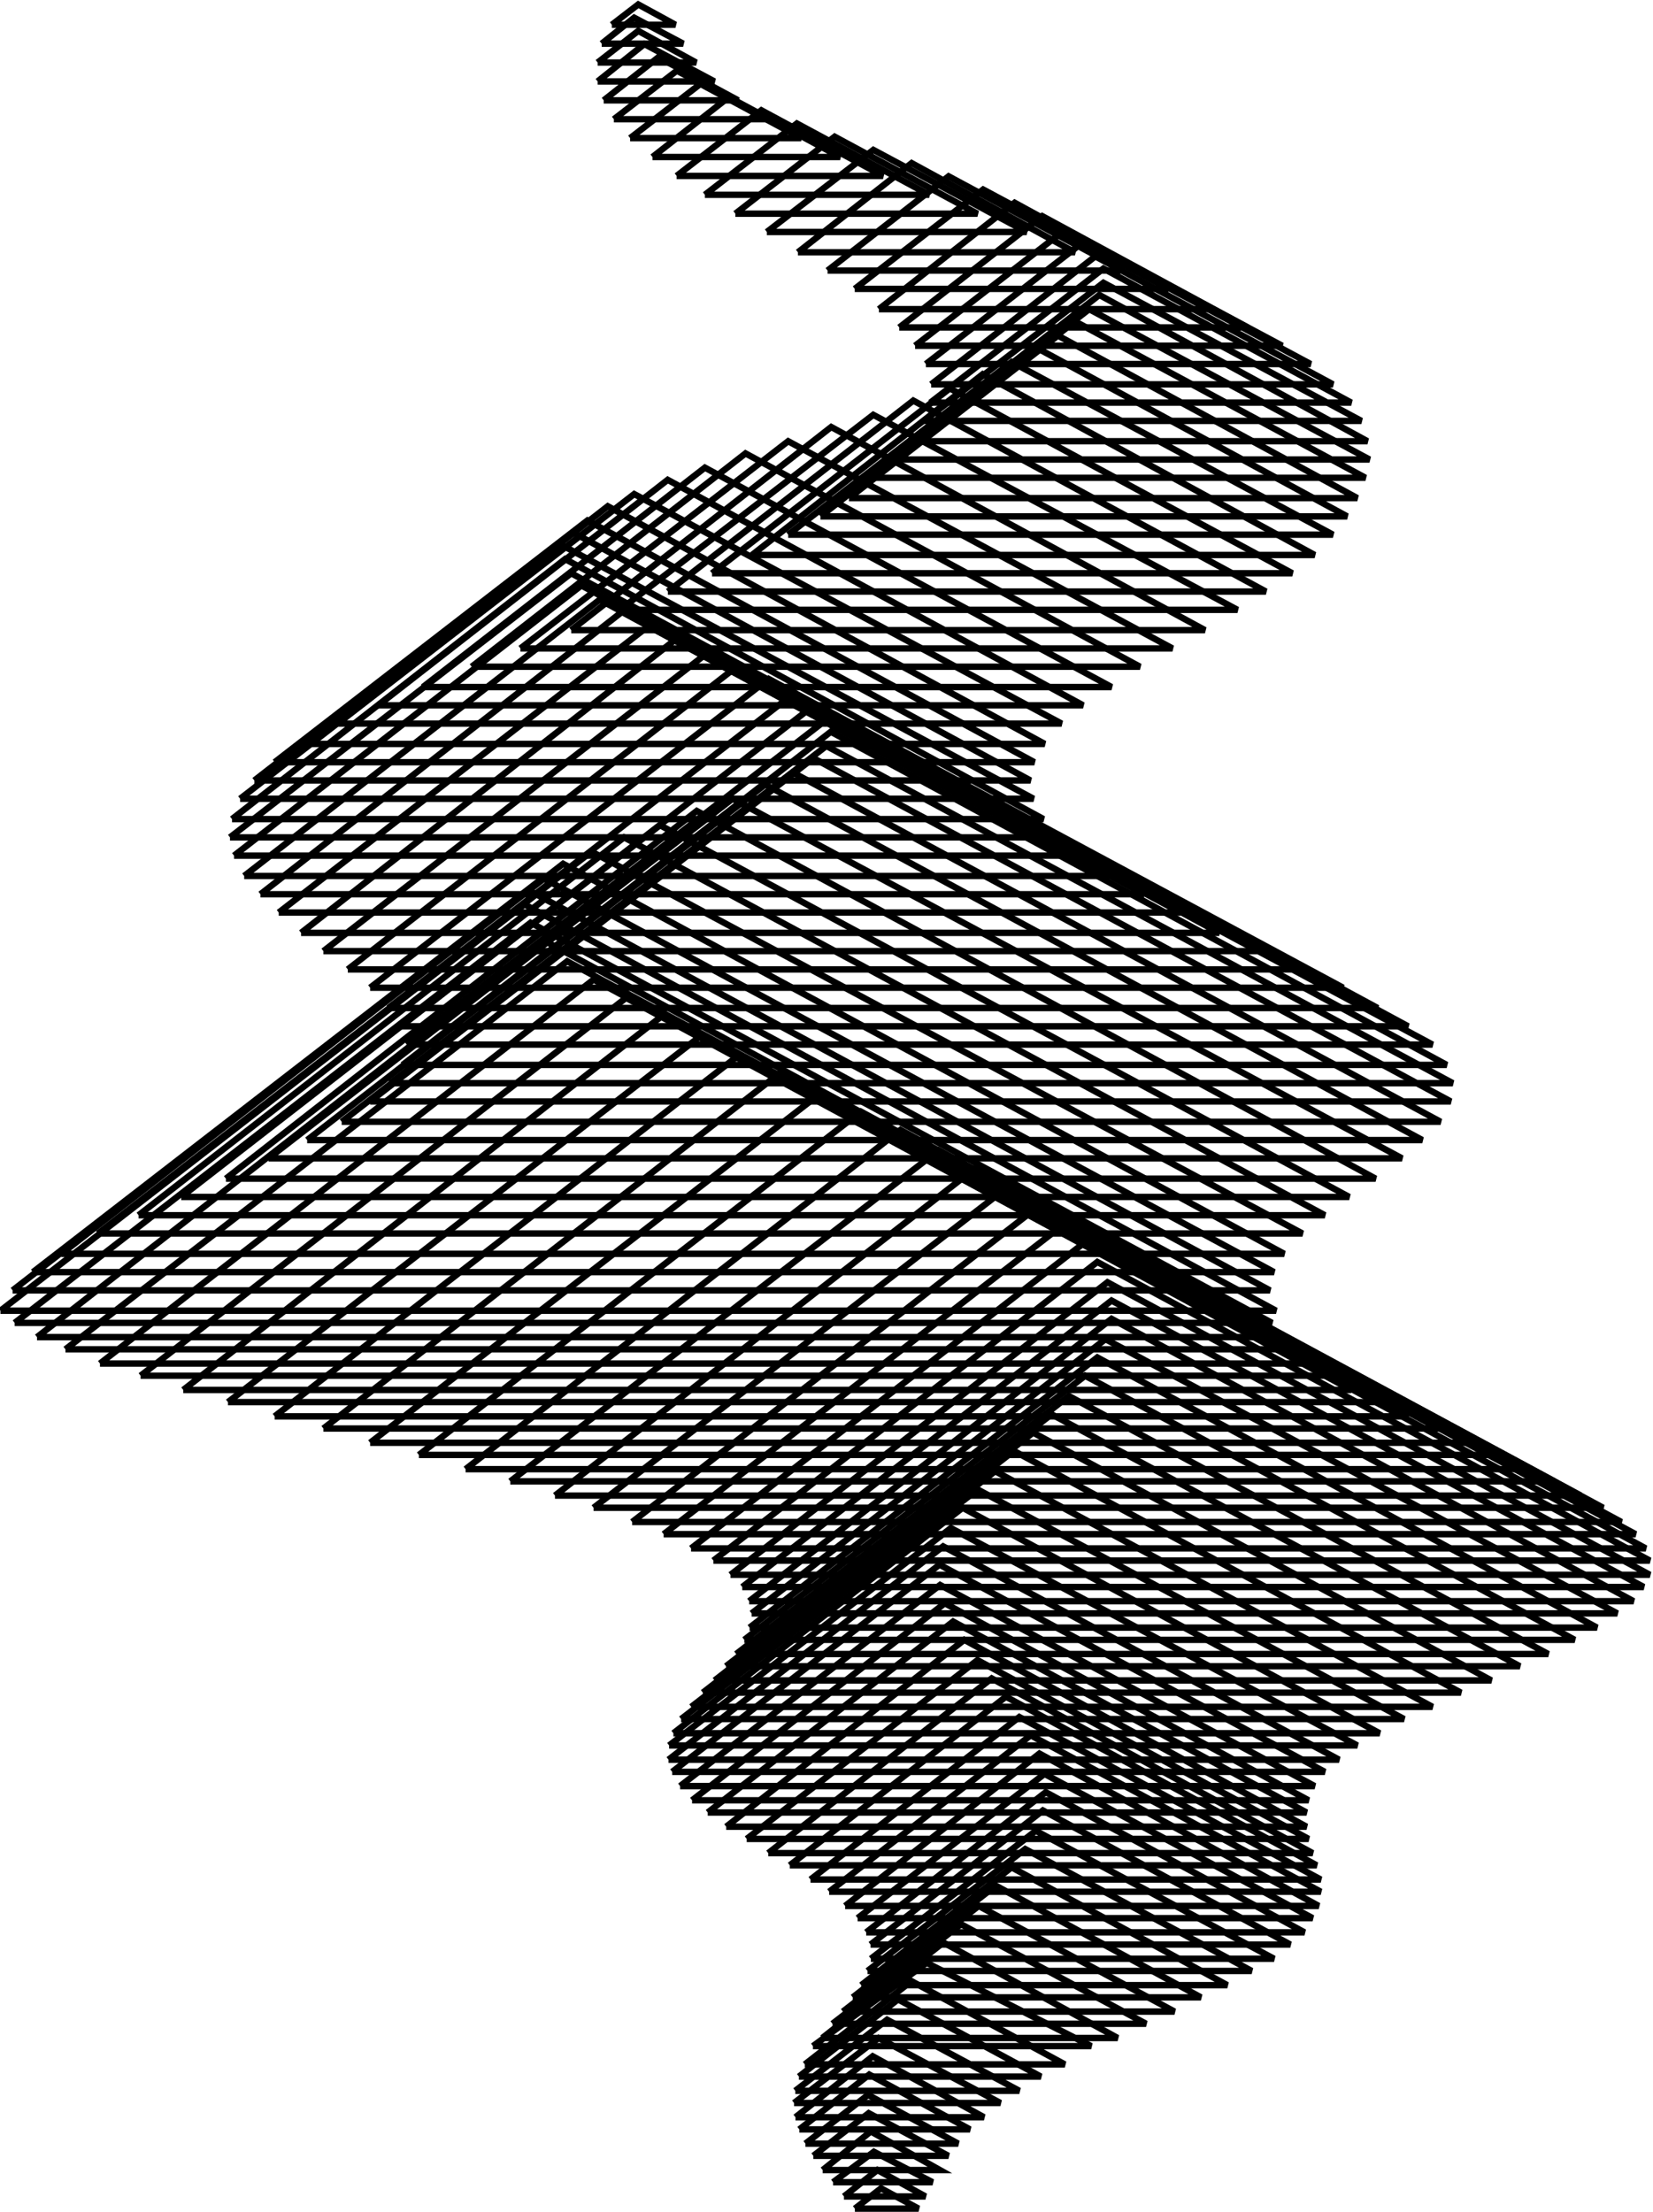<?xml version="1.0" encoding="UTF-8"?>
<svg width="7.01in" height="9.38in" version="1.1" viewBox="0 0 673 900" xmlns="http://www.w3.org/2000/svg">
  <g transform="matrix(.827 0 0 -.827 350 5.68)" fill="none" stroke="#000" stroke-width="3.15">
    <polyline points="-122 -5 -109 5 -90.7 -5 -122 -5"/>
    <polyline points="-127 -14.3 -111 -1.51 -86.9 -14.3 -127 -14.3"/>
    <polyline points="-129 -23.6 -109 -8.02 -80.5 -23.6 -129 -23.6"/>
    <polyline points="-129 -32.9 -106 -14.5 -71.5 -32.9 -129 -32.9"/>
    <polyline points="-126 -42.2 -99.1 -21 -59.8 -42.2 -126 -42.2"/>
    <polyline points="-121 -51.5 -90 -27.6 -45.6 -51.5 -121 -51.5"/>
    <polyline points="-113 -60.8 -78.4 -34.1 -28.8 -60.8 -113 -60.8"/>
    <polyline points="-102 -70.1 -64.4 -40.6 -9.63 -70.1 -102 -70.1"/>
    <polyline points="-90.1 -79.4 -48.4 -47.1 11.5 -79.4 -90.1 -79.4"/>
    <polyline points="-76.2 -88.7 -30.9 -53.6 34.2 -88.7 -76.2 -88.7"/>
    <polyline points="-61.2 -98 -12.3 -60.1 58 -98 -61.2 -98"/>
    <polyline points="-45.7 -107 6.74 -66.6 82.2 -107 -45.7 -107"/>
    <polyline points="-30.4 -117 25.6 -73.1 106 -117 -30.4 -117"/>
    <polyline points="-15.8 -126 43.8 -79.6 130 -126 -15.8 -126"/>
    <polyline points="-2.42 -135 60.8 -86.1 152 -135 -2.42 -135"/>
    <polyline points="9.47 -145 76.3 -92.6 172 -145 9.47 -145"/>
    <polyline points="19.5 -154 89.9 -99.2 191 -154 19.5 -154"/>
    <polyline points="27.3 -163 101 -106 208 -163 27.3 -163"/>
    <polyline points="32.6 -172 110 -112 222 -172 32.6 -172"/>
    <polyline points="35.2 -182 116 -119 233 -182 35.2 -182"/>
    <polyline points="34.8 -191 120 -125 242 -191 34.8 -191"/>
    <polyline points="31.7 -200 120 -132 247 -200 31.7 -200"/>
    <polyline points="25.8 -210 118 -138 250 -210 25.8 -210"/>
    <polyline points="17.5 -219 113 -145 251 -219 17.5 -219"/>
    <polyline points="7.03 -228 106 -151 249 -228 7.03 -228"/>
    <polyline points="-5.26 -238 97.6 -158 245 -238 -5.26 -238"/>
    <polyline points="-19.3 -247 87.1 -164 240 -247 -19.3 -247"/>
    <polyline points="-35.2 -256 74.8 -171 233 -256 -35.2 -256"/>
    <polyline points="-53 -266 60.6 -177 224 -266 -53 -266"/>
    <polyline points="-72.7 -275 44.4 -184 213 -275 -72.7 -275"/>
    <polyline points="-94.4 -284 26.4 -190 200 -284 -94.4 -284"/>
    <polyline points="-118 -293 6.7 -197 186 -293 -118 -293"/>
    <polyline points="-142 -303 -14 -203 170 -303 -142 -303"/>
    <polyline points="-167 -312 -35.2 -210 154 -312 -167 -312"/>
    <polyline points="-191 -321 -56.2 -216 138 -321 -191 -321"/>
    <polyline points="-215 -331 -76.2 -223 124 -331 -215 -331"/>
    <polyline points="-237 -340 -94.5 -229 110 -340 -237 -340"/>
    <polyline points="-257 -349 -111 -236 99.4 -349 -257 -349"/>
    <polyline points="-274 -359 -124 -242 91.1 -359 -274 -359"/>
    <polyline points="-288 -368 -134 -249 86 -368 -288 -368"/>
    <polyline points="-298 -377 -141 -255 84.1 -377 -298 -377"/>
    <polyline points="-305 -386 -145 -262 85.6 -386 -305 -386"/>
    <polyline points="-309 -396 -145 -268 90.5 -396 -309 -396"/>
    <polyline points="-310 -405 -142 -275 98.6 -405 -310 -405"/>
    <polyline points="-308 -414 -137 -281 110 -414 -308 -414"/>
    <polyline points="-303 -424 -128 -288 123 -424 -303 -424"/>
    <polyline points="-295 -433 -117 -294 140 -433 -295 -433"/>
    <polyline points="-286 -442 -104 -301 158 -442 -286 -442"/>
    <polyline points="-275 -452 -89.9 -307 177 -452 -275 -452"/>
    <polyline points="-264 -461 -74.7 -314 198 -461 -264 -461"/>
    <polyline points="-252 -470 -59.3 -320 218 -470 -252 -470"/>
    <polyline points="-241 -479 -44.8 -327 238 -479 -241 -479"/>
    <polyline points="-232 -489 -32.2 -334 255 -489 -232 -489"/>
    <polyline points="-226 -498 -22.5 -340 270 -498 -226 -498"/>
    <polyline points="-223 -507 -16.3 -347 282 -507 -223 -507"/>
    <polyline points="-225 -517 -14.2 -353 289 -517 -225 -517"/>
    <polyline points="-231 -526 -16.4 -360 292 -526 -231 -526"/>
    <polyline points="-241 -535 -22.8 -366 291 -535 -241 -535"/>
    <polyline points="-255 -545 -33 -373 286 -545 -255 -545"/>
    <polyline points="-272 -554 -46.5 -379 277 -554 -272 -554"/>
    <polyline points="-291 -563 -62.6 -386 267 -563 -291 -563"/>
    <polyline points="-312 -573 -80.2 -392 254 -573 -312 -573"/>
    <polyline points="-334 -582 -98.3 -399 241 -582 -334 -582"/>
    <polyline points="-355 -591 -116 -405 229 -591 -355 -591"/>
    <polyline points="-375 -600 -132 -412 218 -600 -375 -600"/>
    <polyline points="-393 -610 -146 -418 209 -610 -393 -610"/>
    <polyline points="-407 -619 -156 -425 204 -619 -407 -619"/>
    <polyline points="-417 -628 -163 -431 202 -628 -417 -628"/>
    <polyline points="-423 -638 -165 -438 205 -638 -423 -638"/>
    <polyline points="-416 -644 -162 -447 203 -644 -416 -644"/>
    <polyline points="-405 -651 -155 -456 205 -651 -405 -651"/>
    <polyline points="-391 -657 -144 -466 211 -657 -391 -657"/>
    <polyline points="-374 -664 -131 -475 219 -664 -374 -664"/>
    <polyline points="-354 -670 -115 -484 230 -670 -354 -670"/>
    <polyline points="-333 -677 -97.4 -493 242 -677 -333 -677"/>
    <polyline points="-311 -683 -78.6 -503 256 -683 -311 -683"/>
    <polyline points="-288 -690 -59.2 -512 270 -690 -288 -690"/>
    <polyline points="-264 -696 -39.3 -521 285 -696 -264 -696"/>
    <polyline points="-241 -703 -19.3 -531 299 -703 -241 -703"/>
    <polyline points="-217 -709 0.61 -540 314 -709 -217 -709"/>
    <polyline points="-194 -716 20.1 -549 329 -716 -194 -716"/>
    <polyline points="-172 -722 38.9 -559 342 -722 -172 -722"/>
    <polyline points="-150 -729 56.7 -568 355 -729 -150 -729"/>
    <polyline points="-131 -735 73 -577 366 -735 -131 -735"/>
    <polyline points="-112 -742 87.5 -587 375 -742 -112 -742"/>
    <polyline points="-96.5 -748 99.8 -596 382 -748 -96.5 -748"/>
    <polyline points="-83 -755 110 -605 387 -755 -83 -755"/>
    <polyline points="-72 -761 117 -614 389 -761 -72 -761"/>
    <polyline points="-63.6 -768 122 -624 389 -768 -63.6 -768"/>
    <polyline points="-57.8 -774 124 -633 386 -774 -57.8 -774"/>
    <polyline points="-54.4 -781 124 -642 381 -781 -54.4 -781"/>
    <polyline points="-53.2 -787 121 -652 373 -787 -53.2 -787"/>
    <polyline points="-54.2 -794 117 -661 363 -794 -54.2 -794"/>
    <polyline points="-56.8 -800 111 -670 352 -800 -56.8 -800"/>
    <polyline points="-60.8 -807 103 -680 339 -807 -60.8 -807"/>
    <polyline points="-65.8 -813 94.5 -689 325 -813 -65.8 -813"/>
    <polyline points="-71.4 -820 85.4 -698 311 -820 -71.4 -820"/>
    <polyline points="-77.2 -826 75.9 -707 296 -826 -77.2 -826"/>
    <polyline points="-82.9 -833 66.7 -717 282 -833 -82.9 -833"/>
    <polyline points="-87.9 -839 58.1 -726 268 -839 -87.9 -839"/>
    <polyline points="-91.7 -846 50.7 -735 256 -846 -91.7 -846"/>
    <polyline points="-93.8 -852 44.9 -745 245 -852 -93.8 -852"/>
    <polyline points="-94.1 -859 41.1 -754 236 -859 -94.1 -859"/>
    <polyline points="-92.3 -865 39.3 -763 229 -865 -92.3 -865"/>
    <polyline points="-88.4 -872 39.6 -773 224 -872 -88.4 -872"/>
    <polyline points="-82.5 -879 41.9 -782 221 -879 -82.5 -879"/>
    <polyline points="-74.8 -885 46 -791 220 -885 -74.8 -885"/>
    <polyline points="-65.7 -892 51.5 -800 220 -892 -65.7 -892"/>
    <polyline points="-55.6 -898 58 -810 221 -898 -55.6 -898"/>
    <polyline points="-45 -905 65 -819 223 -905 -45 -905"/>
    <polyline points="-34.4 -911 72 -828 225 -911 -34.4 -911"/>
    <polyline points="-24.2 -918 78.6 -838 227 -918 -24.2 -918"/>
    <polyline points="-15 -924 84.2 -847 227 -924 -15 -924"/>
    <polyline points="-7.15 -931 88.5 -856 226 -931 -7.15 -931"/>
    <polyline points="-1 -937 91 -866 223 -937 -1 -937"/>
    <polyline points="3.21 -944 91.6 -875 219 -944 3.21 -944"/>
    <polyline points="5.36 -950 90.2 -884 212 -950 5.36 -950"/>
    <polyline points="5.52 -957 86.7 -894 204 -957 5.52 -957"/>
    <polyline points="3.88 -963 81.5 -903 193 -963 3.88 -963"/>
    <polyline points="0.77 -970 74.8 -912 181 -970 0.77 -970"/>
    <polyline points="-3.41 -976 67 -921 168 -976 -3.41 -976"/>
    <polyline points="-8.25 -983 58.6 -931 155 -983 -8.25 -983"/>
    <polyline points="-13.4 -989 49.9 -940 141 -989 -13.4 -989"/>
    <polyline points="-18.4 -996 41.2 -949 127 -996 -18.4 -996"/>
    <polyline points="-23 -1e3 33 -959 114 -1e3 -23 -1e3"/>
    <polyline points="-27 -1009 25.5 -968 101 -1009 -27 -1009"/>
    <polyline points="-29.9 -1015 18.9 -977 89.2 -1015 -29.9 -1015"/>
    <polyline points="-31.7 -1022 13.5 -987 78.6 -1022 -31.7 -1022"/>
    <polyline points="-32.3 -1028 9.34 -996 69.3 -1028 -32.3 -1028"/>
    <polyline points="-31.6 -1035 6.42 -1005 61.2 -1035 -31.6 -1035"/>
    <polyline points="-29.7 -1041 4.72 -1014 54.3 -1041 -29.7 -1041"/>
    <polyline points="-26.7 -1048 4.12 -1024 48.5 -1048 -26.7 -1048"/>
    <polyline points="-22.8 -1054 4.45 -1033 43.7 -1054 -22.8 -1054"/>
    <polyline points="-18.2 -1061 5.49 -1042 39.5 -1061 -18.2 -1061"/>
    <polyline points="-13.1 -1067 7 -1052 35.9 -1067 -13.1 -1067"/>
    <polyline points="-7.73 -1074 8.75 -1061 32.4 -1074 -7.73 -1074"/>
    <polyline points="-2.36 -1080 10.5 -1070 29 -1080 -2.36 -1080"/>
  </g>
  <WCB application="Axidraw" lastknownposx="0" lastknownposy="0" lastpath="0" lastpathnc="0" layer="0" node="0" pausedposx="0" pausedposy="0" randseed="0" row="0"/>
</svg>
